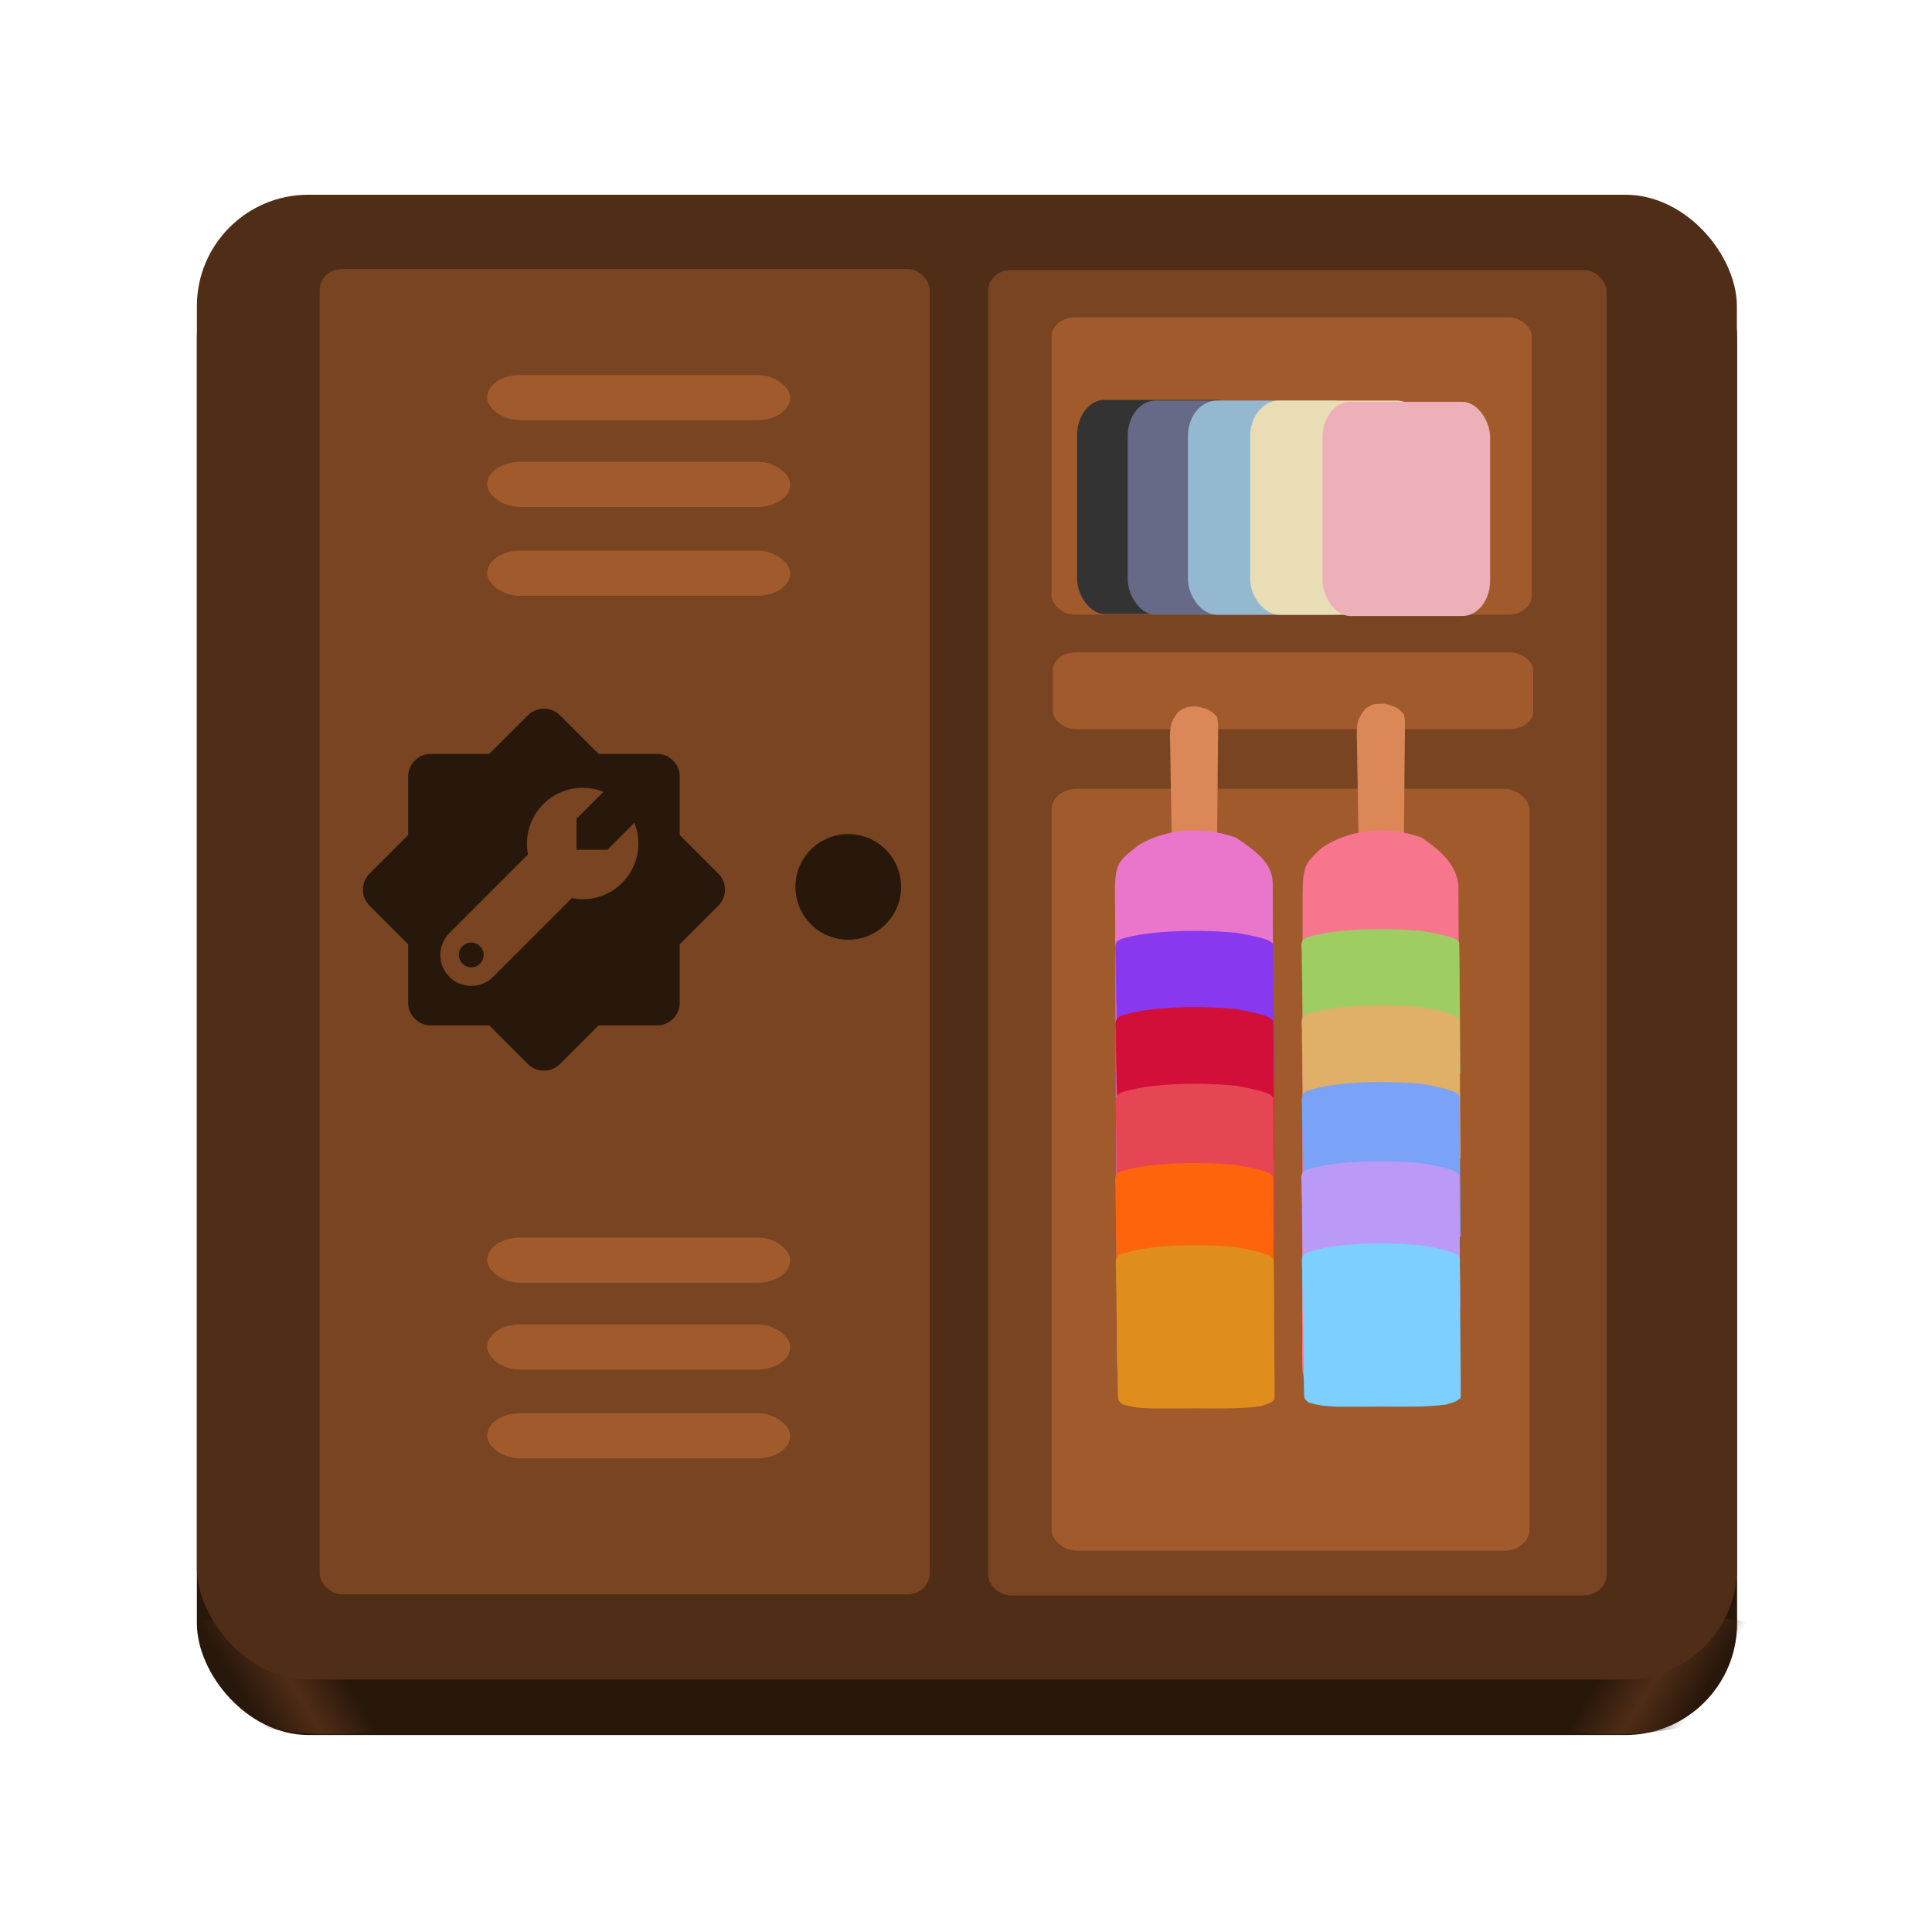 <?xml version="1.0" encoding="UTF-8" standalone="no"?>
<svg
   version="1.1"
   width="128"
   height="128"
   id="svg26"
   sodipodi:docname="io.github.swordpuffin.wardrobe.svg"
   inkscape:version="1.4.2 (ebf0e940d0, 2025-05-08)"
   inkscape:export-filename="lockers.svg"
   inkscape:export-xdpi="48"
   inkscape:export-ydpi="48"
   xml:space="preserve"
   xmlns:inkscape="http://www.inkscape.org/namespaces/inkscape"
   xmlns:sodipodi="http://sodipodi.sourceforge.net/DTD/sodipodi-0.dtd"
   xmlns:xlink="http://www.w3.org/1999/xlink"
   xmlns="http://www.w3.org/2000/svg"
   xmlns:svg="http://www.w3.org/2000/svg"><defs
     id="defs26"><linearGradient
       id="linearGradient98"
       inkscape:collect="always"><stop
         style="stop-color:#502d16;stop-opacity:1;"
         offset="0"
         id="stop97" /><stop
         style="stop-color:#502d16;stop-opacity:0;"
         offset="1"
         id="stop98" /></linearGradient><linearGradient
       id="linearGradient4202"
       x1="1"
       x2="8"
       y1="8"
       y2="1"
       gradientUnits="userSpaceOnUse"><stop
         offset="0"
         stop-color="#e81877"
         id="stop1" /><stop
         offset=".313"
         stop-color="#dd1d8c"
         id="stop2" /><stop
         offset=".563"
         stop-color="#6d57b1"
         id="stop3" /><stop
         offset=".75"
         stop-color="#2a78c1"
         id="stop4" /><stop
         offset="1"
         stop-color="#018dcb"
         id="stop5" /></linearGradient><linearGradient
       id="linearGradient4204"
       x1="1"
       x2="8"
       y1="8"
       y2="15"
       gradientUnits="userSpaceOnUse"><stop
         offset="0"
         stop-color="#e51561"
         id="stop6" /><stop
         offset=".313"
         stop-color="#e4156c"
         id="stop7" /><stop
         offset=".563"
         stop-color="#e71e2c"
         id="stop8" /><stop
         offset=".75"
         stop-color="#e8301e"
         id="stop9" /><stop
         offset="1"
         stop-color="#e6320e"
         id="stop10" /></linearGradient><linearGradient
       id="linearGradient4206"
       x1="15"
       x2="8"
       y1="8"
       y2="1"
       gradientUnits="userSpaceOnUse"><stop
         offset="0"
         stop-color="#bec900"
         id="stop11" /><stop
         offset=".313"
         stop-color="#9ec80a"
         id="stop12" /><stop
         offset=".563"
         stop-color="#71b93d"
         id="stop13" /><stop
         offset=".75"
         stop-color="#35a48f"
         id="stop14" /><stop
         offset="1"
         stop-color="#018fca"
         id="stop15" /></linearGradient><linearGradient
       id="linearGradient4208"
       x1="15"
       x2="8"
       y1="8"
       y2="15"
       gradientUnits="userSpaceOnUse"><stop
         offset="0"
         stop-color="#c1cc00"
         id="stop16" /><stop
         offset=".313"
         stop-color="#dfcd00"
         id="stop17" /><stop
         offset=".563"
         stop-color="#f0cc00"
         id="stop18" /><stop
         offset=".75"
         stop-color="#fd8c08"
         id="stop19" /><stop
         offset="1"
         stop-color="#f25c13"
         id="stop20" /></linearGradient><style
       id="current-color-scheme"
       type="text/css">.ColorScheme-Text { color:#565656; } .ColorScheme-Highlight { color:#5294e2; }</style><style
       id="current-color-scheme-6"
       type="text/css">.ColorScheme-Text { color:#565656; } .ColorScheme-Highlight { color:#5294e2; }</style><radialGradient
       inkscape:collect="always"
       xlink:href="#linearGradient98"
       id="radialGradient96-6"
       cx="121.706"
       cy="205.994"
       fx="121.706"
       fy="205.994"
       r="7.646"
       gradientTransform="matrix(3.898,6.265,-0.36,0.275,-516.462,-694.952)"
       gradientUnits="userSpaceOnUse" /><radialGradient
       inkscape:collect="always"
       xlink:href="#linearGradient98"
       id="radialGradient96-6-1"
       cx="121.706"
       cy="205.994"
       fx="121.706"
       fy="205.994"
       r="7.646"
       gradientTransform="matrix(3.898,6.265,-0.36,0.275,-386.206,-709.562)"
       gradientUnits="userSpaceOnUse" /></defs><sodipodi:namedview
     id="namedview26"
     pagecolor="#ffffff"
     bordercolor="#000000"
     borderopacity="0.25"
     inkscape:showpageshadow="2"
     inkscape:pageopacity="0.0"
     inkscape:pagecheckerboard="0"
     inkscape:deskcolor="#d1d1d1"
     inkscape:zoom="5.3006276"
     inkscape:cx="41.598848"
     inkscape:cy="99.139205"
     inkscape:window-width="1920"
     inkscape:window-height="998"
     inkscape:window-x="0"
     inkscape:window-y="0"
     inkscape:window-maximized="1"
     inkscape:current-layer="svg26"
     showguides="false"><inkscape:page
       x="0"
       y="0"
       width="128"
       height="128"
       id="page2"
       margin="0"
       bleed="0" /></sodipodi:namedview><rect
     style="fill:#28170b;fill-opacity:1;stroke-width:1.504"
     id="rect55-9"
     width="102.043"
     height="99.982"
     x="13.044"
     y="14.97"
     rx="7.4"
     ry="7.4" /><rect
     style="fill:#502d16;fill-opacity:1;stroke-width:1.492"
     id="rect55"
     width="102.028"
     height="98.366"
     x="13.045"
     y="12.902"
     rx="7.382"
     ry="7.378" /><rect
     style="fill:#784421;fill-opacity:1;stroke-width:1.353"
     id="rect59"
     width="40.982"
     height="87.81"
     x="65.459"
     y="17.891"
     rx="1.505"
     ry="1.395" /><rect
     style="fill:#784421;fill-opacity:1;stroke-width:1.343"
     id="rect59-6"
     width="40.422"
     height="87.81"
     x="21.178"
     y="17.822"
     rx="1.485"
     ry="1.395" /><rect
     style="fill:#a05a2c;fill-opacity:1;stroke-width:1.429"
     id="rect58"
     width="31.67"
     height="50.483"
     x="69.663"
     y="52.258"
     rx="1.68"
     ry="1.395" /><rect
     style="fill:#a05a2c;fill-opacity:1;stroke-width:1.312"
     id="rect57"
     width="31.821"
     height="5.098"
     x="69.756"
     y="43.214"
     rx="1.585"
     ry="1.153" /><path
     d="m 91.735,46.618 c 0.667,0.174 0.872,0.237 1.278,0.706 0.072,0.365 0.072,0.365 0.068,0.789 -4.6e-5,0.159 -7.9e-5,0.318 -1.38e-4,0.482 -0.003,0.171 -0.007,0.342 -0.009,0.518 -8.73e-4,0.176 -0.002,0.351 -0.003,0.532 -0.003,0.561 -0.011,1.122 -0.019,1.683 -0.003,0.38 -0.007,0.76 -0.008,1.141 -0.007,0.932 -0.017,1.865 -0.029,2.797 -0.993,0 -1.985,0 -3.008,0 -0.025,-1.09 -0.043,-2.179 -0.055,-3.269 -0.006,-0.371 -0.012,-0.741 -0.021,-1.112 -0.012,-0.533 -0.018,-1.066 -0.022,-1.599 -0.006,-0.165 -0.01,-0.331 -0.016,-0.501 -2.87e-4,-0.807 0.018,-1.17 0.576,-1.837 0.541,-0.33 0.541,-0.33 1.268,-0.33 z"
     fill="#dc8758"
     id="path24"
     style="stroke-width:0.188" /><path
     d="m 94.169,55.484 c 1.369,0.934 2.3,1.788 2.457,3.192 5.17e-4,0.243 0.002,0.486 0.002,0.737 8.74e-4,0.136 0.002,0.272 0.005,0.412 0.002,0.454 0.002,0.909 0.002,1.363 8.83e-4,0.326 0.003,0.653 0.007,0.979 0.005,0.885 0.007,1.771 0.007,2.656 3.33e-4,0.553 8.51e-4,1.107 0.002,1.66 0.006,1.931 0.008,3.861 0.007,5.792 -3.32e-4,1.799 0.007,3.598 0.014,5.397 0.007,1.545 0.01,3.091 0.01,4.636 -1.35e-4,0.923 8.62e-4,1.845 0.008,2.768 0.007,0.868 0.007,1.735 8.72e-4,2.603 -5.16e-4,0.318 4.95e-4,0.636 0.005,0.954 0.005,0.435 0.002,0.87 -0.002,1.305 3.1e-4,0.243 5.04e-4,0.486 5.04e-4,0.737 -0.17,0.817 -0.57,1.269 -1.262,1.912 -1.185,0.437 -2.713,0.282 -4.015,0.297 -0.32,0.01 -0.64,0.019 -0.97,0.029 -0.309,0.003 -0.619,0.006 -0.937,0.01 -0.283,0.006 -0.566,0.01 -0.857,0.016 -1.101,-0.2 -1.626,-0.694 -2.197,-1.386 -0.176,-0.679 -0.176,-0.679 -0.176,-1.428 -0.002,-0.139 -0.005,-0.277 -0.006,-0.42 -0.005,-0.462 1.25e-4,-0.923 0.006,-1.385 -8.63e-4,-0.332 -0.002,-0.664 -0.006,-0.997 -0.007,-0.9 -8.73e-4,-1.801 0.005,-2.701 0.005,-0.943 0.002,-1.886 5.05e-4,-2.83 -8.62e-4,-1.584 0.002,-3.168 0.011,-4.752 0.009,-1.83 0.009,-3.66 0.003,-5.489 -0.005,-1.762 -0.002,-3.524 0.002,-5.286 0.002,-0.749 8.73e-4,-1.498 -3.78e-4,-2.247 -0.002,-0.883 8.71e-4,-1.765 0.009,-2.648 0.002,-0.323 0.002,-0.647 -6.7e-5,-0.97 -0.017,-3.037 -0.017,-3.037 1.275,-4.23 1.815,-1.241 4.348,-1.484 6.593,-0.685 z"
     fill="#fc6a32"
     id="path6"
     style="fill:#f7768e;fill-opacity:1;stroke-width:0.241" /><path
     d="m 79.359,46.806 c 0.667,0.174 0.872,0.237 1.278,0.706 0.072,0.365 0.072,0.365 0.068,0.789 -4.5e-5,0.159 -8e-5,0.318 -1.37e-4,0.482 -0.003,0.171 -0.007,0.342 -0.009,0.518 -8.73e-4,0.176 -0.002,0.351 -0.003,0.532 -0.003,0.561 -0.011,1.122 -0.019,1.683 -0.003,0.38 -0.007,0.76 -0.008,1.141 -0.007,0.932 -0.017,1.865 -0.029,2.797 -0.993,0 -1.985,0 -3.008,0 -0.025,-1.09 -0.043,-2.179 -0.055,-3.269 -0.006,-0.371 -0.012,-0.741 -0.021,-1.112 -0.012,-0.533 -0.018,-1.066 -0.022,-1.599 -0.006,-0.165 -0.01,-0.331 -0.016,-0.501 -2.65e-4,-0.807 0.018,-1.17 0.576,-1.837 0.541,-0.33 0.541,-0.33 1.268,-0.33 z"
     fill="#dc8758"
     id="path24-7"
     style="stroke-width:0.188" /><path
     d="m 81.852,55.474 c 1.275,0.862 2.386,1.618 2.47,2.955 4.6e-4,0.246 8.62e-4,0.491 0.002,0.744 4.69e-4,0.137 8.72e-4,0.274 0.002,0.415 0.002,0.46 0.002,0.919 0.003,1.379 8.51e-4,0.329 0.002,0.658 0.005,0.987 0.005,0.895 0.006,1.789 0.007,2.684 4.83e-4,0.559 0.002,1.118 0.003,1.676 0.005,1.748 0.007,3.496 0.008,5.244 8.73e-4,2.019 0.007,4.037 0.014,6.056 0.007,1.56 0.009,3.12 0.009,4.68 2.87e-4,0.932 0.002,1.864 0.007,2.796 0.006,0.877 0.007,1.753 0.002,2.629 -2.16e-4,0.322 8.74e-4,0.643 0.005,0.965 0.003,0.439 0.002,0.878 -8.72e-4,1.318 3.91e-4,0.246 4.7e-4,0.492 8.72e-4,0.745 -0.118,0.725 -0.358,1.107 -0.958,1.686 -1.353,0.658 -2.795,0.491 -4.386,0.492 -0.325,0.006 -0.651,0.01 -0.986,0.015 -0.313,7.69e-4 -0.626,0.002 -0.948,0.002 -0.286,0.002 -0.572,0.004 -0.867,0.006 -0.973,-0.128 -1.299,-0.37 -1.904,-0.929 -0.319,-0.699 -0.323,-1.23 -0.328,-1.967 -8.63e-4,-0.137 -0.002,-0.275 -0.005,-0.416 -0.005,-0.461 -0.007,-0.922 -0.008,-1.383 -0.002,-0.33 -0.006,-0.66 -0.007,-0.99 -0.008,-1.085 -0.012,-2.17 -0.016,-3.255 -8.6e-4,-0.374 -0.002,-0.747 -0.006,-1.121 -0.007,-1.555 -0.011,-3.109 -0.015,-4.664 -0.006,-2.227 -0.014,-4.454 -0.03,-6.681 -0.011,-1.566 -0.017,-3.133 -0.018,-4.699 -8.83e-4,-0.935 -0.005,-1.87 -0.014,-2.806 -0.009,-0.88 -0.01,-1.761 -0.007,-2.641 6.7e-5,-0.322 -0.002,-0.645 -0.008,-0.967 -0.047,-3.206 -0.047,-3.206 1.594,-4.46 1.838,-1.094 4.224,-1.234 6.374,-0.492 z"
     fill="#8ac9fd"
     id="path7"
     style="fill:#ea76cb;fill-opacity:1;stroke-width:0.243" /><path
     d="m 81.877,61.795 c 1.275,0.23 2.386,0.432 2.47,0.788 4.82e-4,0.065 8.85e-4,0.131 0.002,0.199 4.71e-4,0.036 8.74e-4,0.073 0.002,0.111 0.002,0.123 0.002,0.245 0.003,0.368 8.72e-4,0.088 0.002,0.176 0.005,0.263 0.005,0.239 0.007,0.477 0.007,0.716 4.7e-4,0.149 0.002,0.298 0.003,0.447 0.005,0.466 0.007,0.933 0.008,1.399 8.84e-4,0.539 0.007,1.077 0.014,1.616 0.007,0.416 0.009,0.832 0.009,1.249 3e-4,0.249 0.002,0.497 0.007,0.746 0.006,0.234 0.007,0.468 0.002,0.702 -1.95e-4,0.086 8.85e-4,0.172 0.005,0.257 0.003,0.117 0.002,0.234 -8.85e-4,0.352 4.03e-4,0.066 4.73e-4,0.131 8.85e-4,0.199 -0.118,0.193 -0.358,0.295 -0.958,0.45 -1.353,0.175 -2.795,0.131 -4.386,0.131 -0.325,0.002 -0.651,0.003 -0.986,0.004 -0.313,2.43e-4 -0.626,3.64e-4 -0.948,4.54e-4 -0.286,3.74e-4 -0.572,7.78e-4 -0.867,0.002 -0.973,-0.034 -1.299,-0.099 -1.904,-0.248 -0.319,-0.186 -0.323,-0.328 -0.328,-0.525 -8.71e-4,-0.037 -0.002,-0.073 -0.005,-0.111 -0.005,-0.123 -0.007,-0.246 -0.008,-0.369 -0.002,-0.088 -0.006,-0.176 -0.007,-0.264 -0.008,-0.29 -0.012,-0.579 -0.016,-0.869 -8.73e-4,-0.1 -0.002,-0.199 -0.006,-0.299 -0.006,-0.415 -0.011,-0.83 -0.015,-1.244 -0.006,-0.594 -0.014,-1.188 -0.03,-1.783 -0.011,-0.418 -0.017,-0.836 -0.018,-1.254 -8.63e-4,-0.25 -0.005,-0.499 -0.014,-0.749 -0.009,-0.235 -0.01,-0.47 -0.007,-0.705 6.9e-5,-0.086 -0.002,-0.172 -0.008,-0.258 -0.047,-0.856 -0.047,-0.856 1.594,-1.19 1.838,-0.292 4.224,-0.329 6.374,-0.131 z"
     fill="#8ac9fd"
     id="path7-1"
     style="fill:#8839ef;fill-opacity:1;stroke-width:0.125" /><path
     d="m 81.889,66.848 c 1.275,0.244 2.386,0.458 2.47,0.836 4.47e-4,0.07 8.49e-4,0.139 0.002,0.21 4.7e-4,0.039 8.61e-4,0.077 0.002,0.117 0.002,0.13 0.002,0.26 0.003,0.39 8.82e-4,0.093 0.002,0.186 0.005,0.279 0.005,0.253 0.007,0.506 0.007,0.759 4.83e-4,0.158 0.002,0.316 0.003,0.474 0.005,0.494 0.007,0.989 0.008,1.483 8.73e-4,0.571 0.006,1.142 0.014,1.713 0.007,0.441 0.009,0.882 0.009,1.324 2.75e-4,0.264 0.002,0.527 0.007,0.791 0.006,0.248 0.006,0.496 0.002,0.744 -2.07e-4,0.091 8.73e-4,0.182 0.005,0.273 0.003,0.124 0.002,0.248 -8.73e-4,0.373 4.02e-4,0.07 4.83e-4,0.139 8.73e-4,0.211 -0.118,0.205 -0.358,0.313 -0.958,0.477 -1.353,0.186 -2.795,0.139 -4.386,0.139 -0.325,0.002 -0.651,0.003 -0.986,0.005 -0.313,2.65e-4 -0.626,3.95e-4 -0.948,4.76e-4 -0.286,3.84e-4 -0.572,7.58e-4 -0.867,0.002 -0.973,-0.036 -1.299,-0.105 -1.904,-0.263 -0.319,-0.198 -0.323,-0.348 -0.328,-0.556 -8.85e-4,-0.039 -0.002,-0.078 -0.005,-0.118 -0.005,-0.13 -0.006,-0.261 -0.008,-0.391 -0.002,-0.093 -0.006,-0.187 -0.007,-0.28 -0.008,-0.307 -0.012,-0.614 -0.016,-0.921 -8.62e-4,-0.106 -0.002,-0.211 -0.006,-0.317 -0.007,-0.44 -0.011,-0.879 -0.015,-1.319 -0.006,-0.63 -0.014,-1.26 -0.03,-1.89 -0.011,-0.443 -0.017,-0.886 -0.018,-1.329 -8.5e-4,-0.265 -0.005,-0.529 -0.014,-0.794 -0.009,-0.249 -0.01,-0.498 -0.007,-0.747 8.2e-5,-0.091 -0.002,-0.182 -0.008,-0.274 -0.047,-0.907 -0.047,-0.907 1.594,-1.261 1.838,-0.309 4.224,-0.349 6.374,-0.139 z"
     fill="#8ac9fd"
     id="path7-1-1"
     style="fill:#d20f39;fill-opacity:1;stroke-width:0.129" /><path
     d="m 81.895,71.93 c 1.275,0.246 2.386,0.463 2.47,0.845 4.73e-4,0.07 8.85e-4,0.14 0.002,0.213 4.61e-4,0.039 8.51e-4,0.078 0.002,0.119 0.002,0.131 0.002,0.263 0.003,0.394 8.84e-4,0.094 0.002,0.188 0.005,0.282 0.005,0.256 0.007,0.511 0.007,0.767 4.71e-4,0.16 0.002,0.319 0.003,0.479 0.005,0.5 0.007,0.999 0.008,1.499 8.85e-4,0.577 0.007,1.154 0.014,1.731 0.007,0.446 0.009,0.892 0.009,1.338 3e-4,0.266 0.002,0.533 0.007,0.799 0.006,0.251 0.007,0.501 0.002,0.752 -2.2e-4,0.092 8.61e-4,0.184 0.005,0.276 0.003,0.126 0.002,0.251 -8.74e-4,0.377 4.02e-4,0.07 4.83e-4,0.14 8.74e-4,0.213 -0.118,0.207 -0.358,0.316 -0.958,0.482 -1.353,0.188 -2.795,0.14 -4.386,0.141 -0.325,0.002 -0.651,0.003 -0.986,0.005 -0.313,2.62e-4 -0.626,3.95e-4 -0.948,4.66e-4 -0.286,3.93e-4 -0.572,7.58e-4 -0.867,0.002 -0.973,-0.036 -1.299,-0.106 -1.904,-0.266 -0.319,-0.2 -0.323,-0.352 -0.328,-0.562 -8.83e-4,-0.039 -0.002,-0.079 -0.005,-0.119 -0.005,-0.132 -0.007,-0.263 -0.008,-0.395 -0.002,-0.094 -0.006,-0.189 -0.007,-0.283 -0.008,-0.31 -0.012,-0.62 -0.016,-0.93 -8.61e-4,-0.107 -0.002,-0.214 -0.006,-0.32 -0.006,-0.444 -0.011,-0.889 -0.015,-1.333 -0.006,-0.637 -0.014,-1.273 -0.03,-1.91 -0.011,-0.448 -0.017,-0.895 -0.018,-1.343 -8.5e-4,-0.267 -0.005,-0.535 -0.014,-0.802 -0.009,-0.252 -0.01,-0.503 -0.007,-0.755 9e-5,-0.092 -0.002,-0.184 -0.008,-0.276 -0.047,-0.916 -0.047,-0.916 1.594,-1.275 1.838,-0.313 4.224,-0.353 6.374,-0.141 z"
     fill="#8ac9fd"
     id="path7-1-1-9"
     style="fill:#e64553;fill-opacity:1;stroke-width:0.13" /><path
     d="m 81.868,77.181 c 1.275,0.234 2.386,0.44 2.47,0.803 4.59e-4,0.067 8.72e-4,0.134 0.002,0.202 4.6e-4,0.037 8.5e-4,0.074 0.002,0.113 0.002,0.125 0.002,0.25 0.003,0.375 8.72e-4,0.089 0.002,0.179 0.005,0.268 0.005,0.243 0.006,0.486 0.007,0.73 4.6e-4,0.152 0.002,0.304 0.003,0.456 0.005,0.475 0.007,0.95 0.008,1.425 8.72e-4,0.549 0.007,1.097 0.014,1.646 0.007,0.424 0.009,0.848 0.01,1.272 2.88e-4,0.253 0.002,0.507 0.007,0.76 0.006,0.238 0.007,0.477 0.002,0.715 -2.18e-4,0.087 8.62e-4,0.175 0.005,0.262 0.003,0.119 0.002,0.239 -8.72e-4,0.358 3.91e-4,0.067 4.71e-4,0.134 8.72e-4,0.202 -0.118,0.197 -0.358,0.301 -0.958,0.458 -1.353,0.179 -2.795,0.133 -4.386,0.134 -0.325,0.002 -0.651,0.003 -0.986,0.004 -0.313,2.32e-4 -0.626,3.62e-4 -0.948,4.53e-4 -0.286,3.76e-4 -0.572,7.59e-4 -0.867,0.002 -0.973,-0.035 -1.299,-0.101 -1.904,-0.253 -0.319,-0.19 -0.323,-0.334 -0.328,-0.535 -8.62e-4,-0.037 -0.002,-0.075 -0.005,-0.113 -0.005,-0.125 -0.007,-0.251 -0.008,-0.376 -0.002,-0.09 -0.006,-0.179 -0.007,-0.269 -0.008,-0.295 -0.012,-0.59 -0.016,-0.885 -8.84e-4,-0.102 -0.002,-0.203 -0.006,-0.305 -0.007,-0.423 -0.011,-0.845 -0.015,-1.268 -0.006,-0.605 -0.014,-1.211 -0.03,-1.816 -0.011,-0.426 -0.017,-0.852 -0.018,-1.277 -8.86e-4,-0.254 -0.005,-0.508 -0.014,-0.763 -0.009,-0.239 -0.01,-0.479 -0.007,-0.718 8.1e-5,-0.088 -0.002,-0.175 -0.008,-0.263 -0.047,-0.872 -0.047,-0.872 1.594,-1.212 1.838,-0.297 4.224,-0.335 6.374,-0.134 z"
     fill="#8ac9fd"
     id="path7-1-1-7"
     style="fill:#fe640b;fill-opacity:1;stroke-width:0.126" /><rect
     style="fill:#a05a2c;fill-opacity:1;stroke-width:2.581"
     id="rect57-1"
     width="31.821"
     height="19.716"
     x="69.666"
     y="21.012"
     rx="1.585"
     ry="1.268" /><path
     d="m 81.908,82.627 c 1.275,0.246 2.386,0.462 2.47,0.843 4.72e-4,0.07 8.85e-4,0.14 0.002,0.212 4.6e-4,0.039 8.62e-4,0.078 0.002,0.118 0.002,0.131 0.002,0.262 0.003,0.393 8.74e-4,0.094 0.002,0.188 0.005,0.282 0.005,0.255 0.007,0.51 0.007,0.766 4.6e-4,0.159 0.002,0.319 0.003,0.478 0.005,0.499 0.007,0.997 0.008,1.496 8.85e-4,0.576 0.007,1.151 0.014,1.727 0.007,0.445 0.009,0.89 0.009,1.335 3.1e-4,0.266 0.002,0.532 0.007,0.797 0.006,0.25 0.007,0.5 0.002,0.75 -2.2e-4,0.092 8.61e-4,0.183 0.005,0.275 0.003,0.125 0.002,0.251 -8.72e-4,0.376 3.91e-4,0.07 4.59e-4,0.14 8.72e-4,0.212 -0.118,0.207 -0.358,0.316 -0.958,0.481 -1.353,0.188 -2.795,0.14 -4.386,0.14 -0.325,0.002 -0.651,0.003 -0.986,0.005 -0.313,2.52e-4 -0.626,3.83e-4 -0.948,4.55e-4 -0.286,4.05e-4 -0.572,0.002 -0.867,0.002 -0.973,-0.036 -1.299,-0.106 -1.904,-0.265 -0.319,-0.199 -0.323,-0.351 -0.328,-0.561 -8.84e-4,-0.039 -0.002,-0.078 -0.005,-0.119 -0.005,-0.131 -0.007,-0.263 -0.008,-0.394 -0.002,-0.094 -0.006,-0.188 -0.007,-0.282 -0.008,-0.309 -0.012,-0.619 -0.016,-0.928 -8.73e-4,-0.107 -0.002,-0.213 -0.006,-0.32 -0.007,-0.443 -0.011,-0.887 -0.015,-1.33 -0.006,-0.635 -0.014,-1.27 -0.03,-1.906 -0.011,-0.447 -0.017,-0.894 -0.018,-1.34 -8.74e-4,-0.267 -0.005,-0.533 -0.014,-0.8 -0.009,-0.251 -0.01,-0.502 -0.007,-0.753 6.9e-5,-0.092 -0.002,-0.184 -0.008,-0.276 -0.047,-0.914 -0.047,-0.914 1.594,-1.272 1.838,-0.312 4.224,-0.352 6.374,-0.14 z"
     fill="#8ac9fd"
     id="path7-1-1-7-7"
     style="fill:#df8e1d;fill-opacity:1;stroke-width:0.13" /><path
     d="m 94.211,61.678 c 1.275,0.23 2.386,0.432 2.47,0.788 4.48e-4,0.065 8.61e-4,0.131 0.002,0.199 4.58e-4,0.036 8.71e-4,0.073 0.002,0.111 0.002,0.123 0.002,0.245 0.003,0.368 8.86e-4,0.088 0.002,0.176 0.005,0.263 0.005,0.239 0.007,0.477 0.007,0.716 4.71e-4,0.149 0.002,0.298 0.003,0.447 0.005,0.466 0.007,0.933 0.008,1.399 8.73e-4,0.539 0.007,1.077 0.014,1.616 0.007,0.416 0.009,0.832 0.009,1.249 2.86e-4,0.249 0.002,0.497 0.007,0.746 0.006,0.234 0.007,0.468 0.002,0.702 -2.3e-4,0.086 8.73e-4,0.172 0.005,0.257 0.003,0.117 0.002,0.234 -8.72e-4,0.352 3.89e-4,0.066 4.7e-4,0.131 8.72e-4,0.199 -0.118,0.193 -0.358,0.295 -0.958,0.45 -1.353,0.175 -2.795,0.131 -4.386,0.131 -0.325,0.002 -0.651,0.003 -0.986,0.004 -0.313,2.32e-4 -0.626,3.65e-4 -0.948,4.56e-4 -0.286,3.73e-4 -0.572,7.68e-4 -0.867,0.002 -0.973,-0.034 -1.299,-0.099 -1.904,-0.248 -0.319,-0.186 -0.323,-0.328 -0.328,-0.525 -8.72e-4,-0.037 -0.002,-0.073 -0.005,-0.111 -0.005,-0.123 -0.007,-0.246 -0.008,-0.369 -0.002,-0.088 -0.006,-0.176 -0.007,-0.264 -0.008,-0.29 -0.012,-0.579 -0.016,-0.869 -8.72e-4,-0.1 -0.002,-0.199 -0.006,-0.299 -0.007,-0.415 -0.012,-0.83 -0.015,-1.244 -0.006,-0.594 -0.014,-1.188 -0.03,-1.783 -0.011,-0.418 -0.017,-0.836 -0.018,-1.254 -8.72e-4,-0.25 -0.005,-0.499 -0.014,-0.749 -0.009,-0.235 -0.01,-0.47 -0.007,-0.705 8.1e-5,-0.086 -0.002,-0.172 -0.008,-0.258 -0.047,-0.855 -0.047,-0.855 1.594,-1.19 1.838,-0.292 4.224,-0.329 6.374,-0.131 z"
     fill="#8ac9fd"
     id="path7-1-6"
     style="fill:#9ece61;fill-opacity:1;stroke-width:0.125" /><path
     d="m 94.222,66.73 c 1.275,0.244 2.386,0.458 2.47,0.836 4.71e-4,0.07 8.6e-4,0.139 0.002,0.21 4.6e-4,0.039 8.74e-4,0.077 0.002,0.117 0.002,0.13 0.002,0.26 0.003,0.39 8.61e-4,0.093 0.002,0.186 0.005,0.279 0.005,0.253 0.007,0.506 0.007,0.759 4.7e-4,0.158 0.002,0.316 0.003,0.474 0.005,0.494 0.007,0.989 0.008,1.483 8.49e-4,0.571 0.006,1.142 0.014,1.713 0.007,0.441 0.009,0.882 0.009,1.324 2.88e-4,0.264 0.002,0.527 0.007,0.791 0.006,0.248 0.006,0.496 0.002,0.744 -2.18e-4,0.091 8.73e-4,0.182 0.005,0.273 0.003,0.124 0.002,0.248 -8.6e-4,0.373 3.77e-4,0.07 4.47e-4,0.139 8.6e-4,0.211 -0.118,0.205 -0.358,0.313 -0.958,0.477 -1.353,0.186 -2.795,0.139 -4.386,0.139 -0.325,0.002 -0.651,0.003 -0.986,0.005 -0.313,2.53e-4 -0.626,3.95e-4 -0.948,4.65e-4 -0.286,3.94e-4 -0.572,7.58e-4 -0.867,0.002 -0.973,-0.036 -1.299,-0.105 -1.904,-0.263 -0.319,-0.198 -0.323,-0.348 -0.328,-0.556 -8.61e-4,-0.039 -0.002,-0.078 -0.005,-0.118 -0.005,-0.13 -0.007,-0.261 -0.008,-0.391 -0.002,-0.093 -0.006,-0.187 -0.007,-0.28 -0.008,-0.307 -0.012,-0.614 -0.016,-0.921 -8.73e-4,-0.106 -0.002,-0.211 -0.006,-0.317 -0.007,-0.44 -0.011,-0.879 -0.015,-1.319 -0.006,-0.63 -0.014,-1.26 -0.03,-1.89 -0.011,-0.443 -0.017,-0.886 -0.018,-1.329 -8.85e-4,-0.265 -0.005,-0.529 -0.014,-0.794 -0.009,-0.249 -0.01,-0.498 -0.007,-0.747 6.9e-5,-0.091 -0.002,-0.182 -0.008,-0.274 -0.047,-0.907 -0.047,-0.907 1.594,-1.261 1.838,-0.309 4.224,-0.349 6.374,-0.139 z"
     fill="#8ac9fd"
     id="path7-1-1-5"
     style="fill:#e0af68;fill-opacity:1;stroke-width:0.129" /><path
     d="m 94.229,71.813 c 1.275,0.246 2.386,0.463 2.47,0.845 4.83e-4,0.07 8.73e-4,0.14 0.002,0.213 4.7e-4,0.039 8.72e-4,0.078 0.002,0.119 0.002,0.131 0.002,0.263 0.003,0.394 8.85e-4,0.094 0.002,0.188 0.005,0.282 0.005,0.256 0.007,0.511 0.007,0.767 4.59e-4,0.16 0.002,0.319 0.003,0.479 0.005,0.5 0.007,0.999 0.008,1.499 8.61e-4,0.577 0.007,1.154 0.014,1.731 0.007,0.446 0.009,0.892 0.01,1.338 2.99e-4,0.266 0.002,0.533 0.007,0.799 0.006,0.251 0.007,0.501 0.002,0.752 -2.17e-4,0.092 8.74e-4,0.184 0.005,0.276 0.003,0.126 0.002,0.251 -8.72e-4,0.377 3.68e-4,0.07 4.59e-4,0.14 8.72e-4,0.213 -0.118,0.207 -0.358,0.316 -0.958,0.482 -1.353,0.188 -2.795,0.14 -4.386,0.141 -0.325,0.002 -0.651,0.003 -0.986,0.005 -0.313,2.73e-4 -0.626,3.93e-4 -0.948,4.54e-4 -0.286,4.06e-4 -0.572,7.79e-4 -0.867,0.002 -0.973,-0.036 -1.299,-0.106 -1.904,-0.266 -0.319,-0.2 -0.323,-0.352 -0.328,-0.562 -8.74e-4,-0.039 -0.002,-0.079 -0.005,-0.119 -0.005,-0.132 -0.007,-0.263 -0.008,-0.395 -0.002,-0.094 -0.006,-0.189 -0.007,-0.283 -0.008,-0.31 -0.012,-0.62 -0.016,-0.93 -8.62e-4,-0.107 -0.002,-0.214 -0.006,-0.32 -0.007,-0.444 -0.012,-0.889 -0.015,-1.333 -0.006,-0.637 -0.014,-1.273 -0.03,-1.91 -0.011,-0.448 -0.017,-0.895 -0.018,-1.343 -8.72e-4,-0.267 -0.005,-0.535 -0.014,-0.802 -0.009,-0.252 -0.01,-0.503 -0.007,-0.755 6.9e-5,-0.092 -0.002,-0.184 -0.008,-0.276 -0.047,-0.916 -0.047,-0.916 1.594,-1.275 1.838,-0.313 4.224,-0.353 6.374,-0.141 z"
     fill="#8ac9fd"
     id="path7-1-1-9-6"
     style="fill:#7aa2f7;fill-opacity:1;stroke-width:0.13" /><path
     d="m 94.202,77.063 c 1.275,0.234 2.386,0.44 2.47,0.803 4.71e-4,0.067 8.73e-4,0.134 0.002,0.202 4.71e-4,0.037 8.85e-4,0.074 0.002,0.113 0.002,0.125 0.002,0.25 0.003,0.375 8.61e-4,0.089 0.002,0.179 0.005,0.268 0.005,0.243 0.007,0.486 0.007,0.73 4.59e-4,0.152 0.002,0.304 0.003,0.456 0.005,0.475 0.007,0.95 0.008,1.425 8.61e-4,0.549 0.007,1.097 0.014,1.646 0.007,0.424 0.009,0.848 0.009,1.272 2.99e-4,0.253 0.002,0.507 0.007,0.76 0.006,0.238 0.007,0.476 0.002,0.715 -2.07e-4,0.087 8.73e-4,0.175 0.005,0.262 0.003,0.119 0.002,0.239 -8.72e-4,0.358 3.9e-4,0.067 4.7e-4,0.134 8.72e-4,0.202 -0.118,0.197 -0.358,0.301 -0.958,0.458 -1.353,0.179 -2.795,0.133 -4.386,0.134 -0.325,0.002 -0.651,0.003 -0.986,0.004 -0.313,2.52e-4 -0.626,3.73e-4 -0.948,4.53e-4 -0.286,3.74e-4 -0.572,7.79e-4 -0.867,0.002 -0.973,-0.035 -1.299,-0.101 -1.904,-0.253 -0.319,-0.19 -0.323,-0.334 -0.328,-0.535 -8.73e-4,-0.037 -0.002,-0.075 -0.005,-0.113 -0.005,-0.125 -0.007,-0.251 -0.008,-0.376 -0.002,-0.09 -0.006,-0.179 -0.007,-0.269 -0.008,-0.295 -0.012,-0.59 -0.016,-0.885 -8.72e-4,-0.102 -0.002,-0.203 -0.006,-0.305 -0.007,-0.423 -0.011,-0.845 -0.015,-1.268 -0.006,-0.605 -0.014,-1.211 -0.03,-1.816 -0.011,-0.426 -0.017,-0.852 -0.018,-1.277 -8.73e-4,-0.254 -0.005,-0.508 -0.014,-0.763 -0.009,-0.239 -0.01,-0.479 -0.007,-0.718 6.9e-5,-0.088 -0.002,-0.175 -0.008,-0.263 -0.047,-0.872 -0.047,-0.872 1.594,-1.212 1.838,-0.297 4.224,-0.335 6.374,-0.134 z"
     fill="#8ac9fd"
     id="path7-1-1-7-3"
     style="fill:#bb9af7;fill-opacity:1;stroke-width:0.126" /><path
     d="m 94.241,82.51 c 1.275,0.246 2.386,0.462 2.47,0.843 4.82e-4,0.07 8.84e-4,0.14 0.002,0.212 4.7e-4,0.039 8.71e-4,0.078 0.002,0.118 0.002,0.131 0.002,0.262 0.003,0.393 8.73e-4,0.094 0.002,0.188 0.005,0.282 0.005,0.255 0.007,0.51 0.007,0.766 4.61e-4,0.159 0.002,0.319 0.003,0.478 0.005,0.499 0.007,0.997 0.008,1.496 8.74e-4,0.576 0.007,1.151 0.014,1.727 0.007,0.445 0.009,0.89 0.009,1.335 2.87e-4,0.266 0.002,0.532 0.007,0.797 0.006,0.25 0.007,0.5 0.002,0.75 -1.93e-4,0.092 8.85e-4,0.183 0.005,0.275 0.003,0.125 0.002,0.251 -8.84e-4,0.376 4.03e-4,0.07 4.83e-4,0.14 8.84e-4,0.212 -0.118,0.207 -0.358,0.316 -0.958,0.481 -1.353,0.188 -2.795,0.14 -4.386,0.14 -0.325,0.002 -0.651,0.003 -0.986,0.005 -0.313,2.64e-4 -0.626,3.85e-4 -0.948,4.66e-4 -0.286,3.94e-4 -0.572,0.002 -0.867,0.002 -0.973,-0.036 -1.299,-0.105 -1.904,-0.265 -0.319,-0.199 -0.323,-0.351 -0.328,-0.561 -8.74e-4,-0.039 -0.002,-0.078 -0.005,-0.119 -0.005,-0.131 -0.007,-0.263 -0.008,-0.394 -0.002,-0.094 -0.006,-0.188 -0.007,-0.282 -0.008,-0.309 -0.012,-0.619 -0.016,-0.928 -8.74e-4,-0.107 -0.002,-0.213 -0.006,-0.32 -0.007,-0.443 -0.011,-0.887 -0.015,-1.33 -0.006,-0.635 -0.014,-1.27 -0.03,-1.906 -0.011,-0.447 -0.017,-0.894 -0.018,-1.34 -8.62e-4,-0.267 -0.005,-0.534 -0.014,-0.8 -0.009,-0.251 -0.01,-0.502 -0.007,-0.753 6.9e-5,-0.092 -0.002,-0.184 -0.008,-0.276 -0.047,-0.914 -0.047,-0.914 1.594,-1.272 1.838,-0.312 4.224,-0.352 6.374,-0.14 z"
     fill="#8ac9fd"
     id="path7-1-1-7-7-9"
     style="fill:#7dcfff;fill-opacity:1;stroke-width:0.13" /><rect
     style="fill:#333333;fill-opacity:1;stroke-width:0.234;stroke-dasharray:none;paint-order:normal"
     id="rect15-2"
     width="11.102"
     height="14.19"
     x="71.359"
     y="26.491"
     ry="2.351"
     rx="1.831" /><rect
     style="fill:#666a86;fill-opacity:1;stroke-width:0.234;stroke-dasharray:none;paint-order:normal"
     id="rect15-2-3"
     width="11.102"
     height="14.19"
     x="74.715"
     y="26.538"
     ry="2.351"
     rx="1.831" /><rect
     style="fill:#95b8d1;fill-opacity:1;stroke-width:0.24;stroke-dasharray:none;paint-order:normal"
     id="rect15-2-3-0"
     width="11.655"
     height="14.19"
     x="78.704"
     y="26.539"
     ry="2.351"
     rx="1.922" /><rect
     style="fill:#e8ddb5;fill-opacity:1;stroke-width:0.24;stroke-dasharray:none;paint-order:normal"
     id="rect15-2-3-0-8"
     width="11.655"
     height="14.19"
     x="82.826"
     y="26.539"
     ry="2.351"
     rx="1.922" /><rect
     style="fill:#edafb8;fill-opacity:1;stroke-width:0.234;stroke-dasharray:none;paint-order:normal"
     id="rect15-2-3-0-8-0"
     width="11.102"
     height="14.19"
     x="87.624"
     y="26.622"
     ry="2.351"
     rx="1.831" /><circle
     style="fill:#28170b;stroke-width:1.323"
     id="path10"
     cx="56.2"
     cy="58.76"
     r="3.5" /><rect
     style="fill:#a05a2c;fill-opacity:1;stroke-width:0.934"
     id="rect60"
     width="20.086"
     height="2.992"
     x="32.273"
     y="24.844"
     rx="2.167"
     ry="15.438" /><rect
     style="fill:#a05a2c;fill-opacity:1;stroke-width:0.934"
     id="rect60-6"
     width="20.086"
     height="2.992"
     x="32.273"
     y="30.597"
     rx="2.167"
     ry="15.438" /><rect
     style="fill:#a05a2c;fill-opacity:1;stroke-width:0.934"
     id="rect60-6-6"
     width="20.086"
     height="2.992"
     x="32.273"
     y="36.481"
     rx="2.167"
     ry="15.438" /><rect
     style="fill:#a05a2c;fill-opacity:1;stroke-width:0.934"
     id="rect60-0"
     width="20.086"
     height="2.992"
     x="32.273"
     y="81.993"
     rx="2.167"
     ry="15.438" /><rect
     style="fill:#a05a2c;fill-opacity:1;stroke-width:0.934"
     id="rect60-6-2"
     width="20.086"
     height="2.992"
     x="32.273"
     y="87.746"
     rx="2.167"
     ry="15.438"
     inkscape:label="rect60-6-2" /><rect
     style="fill:#a05a2c;fill-opacity:1;stroke-width:0.934"
     id="rect60-6-6-3"
     width="20.086"
     height="2.992"
     x="32.273"
     y="93.629"
     rx="2.167"
     ry="15.438" /><g
     id="g61"
     transform="matrix(0.413,0,0,0.413,1.27,11.886)"><path
       d="m 84.184,142.972 c 0.922,0 1.857,-0.355 2.566,-1.063 l 6.196,-6.196 h 9.387 c 1.999,0 3.63,-1.631 3.63,-3.63 v -9.386 l 6.196,-6.196 c 1.418,-1.418 1.418,-3.715 0,-5.133 l -6.196,-6.196 v -9.386 c 0,-1.999 -1.631,-3.63 -3.63,-3.63 h -9.387 l -6.196,-6.196 c -1.418,-1.418 -3.715,-1.418 -5.133,0 l -6.196,6.196 h -9.387 c -1.999,0 -3.63,1.631 -3.63,3.63 v 9.386 l -6.196,6.196 c -1.418,1.418 -1.418,3.715 0,5.133 l 6.196,6.196 v 9.386 c 0,1.999 1.631,3.63 3.63,3.63 h 9.387 l 6.196,6.196 c 0.709,0.709 1.631,1.063 2.566,1.063 z m 0,-18.149 c -0.936,0 -1.857,-0.355 -2.566,-1.063 l -7.26,-7.26 c -0.681,-0.681 -1.049,-1.602 -1.049,-2.566 h -0.014 v -3.63 h 7.26 v -7.26 h 7.26 v 7.26 h 7.26 v 3.63 h -0.028 c 0.014,0.964 -0.369,1.886 -1.035,2.566 l -7.26,7.26 c -0.709,0.709 -1.645,1.063 -2.566,1.063 z m 0,0"
       fill="#2e3436"
       id="path1"
       style="fill:#28170b;stroke-width:3.63" /><rect
       style="fill:#28170b;fill-opacity:1;stroke-width:3.5"
       id="rect61"
       width="26.25"
       height="26.406"
       x="71.25"
       y="102.969"
       rx="5.125"
       ry="26.406" /><g
       fill="#222222"
       id="g2"
       transform="matrix(1.986,0,0,1.986,67.558,97.601)"
       style="fill:#784421"><path
         d="M 11.5,0 C 9.016,0 7,2.016 7,4.5 7,6.984 9.016,9 11.5,9 13.984,9 16,6.984 16,4.5 16,3.926 15.891,3.355 15.676,2.824 L 13.5,5 H 11 V 2.5 L 13.176,0.324 C 12.645,0.109 12.074,0 11.5,0 Z m 0,0"
         id="path1-6"
         style="fill:#784421" /><path
         d="m 7.73,4.734 -7,7 C 0.262,12.203 0,12.836 0,13.5 c 0,0.664 0.262,1.301 0.73,1.77 0.977,0.973 2.562,0.973 3.535,0 l 7,-7 z M 2.5,12.5 c 0.551,0 1,0.449 1,1 0,0.551 -0.449,1 -1,1 -0.551,0 -1,-0.449 -1,-1 0,-0.551 0.449,-1 1,-1 z m 0,0"
         id="path2-7"
         style="fill:#784421" /></g></g><rect
     style="fill:url(#radialGradient96-6);fill-opacity:1;stroke-width:3.776"
     id="rect94-5-3"
     width="19.583"
     height="7.405"
     x="-125.864"
     y="120.473"
     rx="15.491"
     ry="7.405"
     transform="matrix(-0.994,0.112,-0.046,0.999,0,0)" /><rect
     style="fill:url(#radialGradient96-6-1);fill-opacity:1;stroke-width:3.776"
     id="rect94-5-3-9"
     width="19.583"
     height="7.405"
     x="4.391"
     y="105.863"
     rx="15.491"
     ry="7.405"
     transform="matrix(0.994,0.112,0.046,0.999,0,0)" /></svg>
